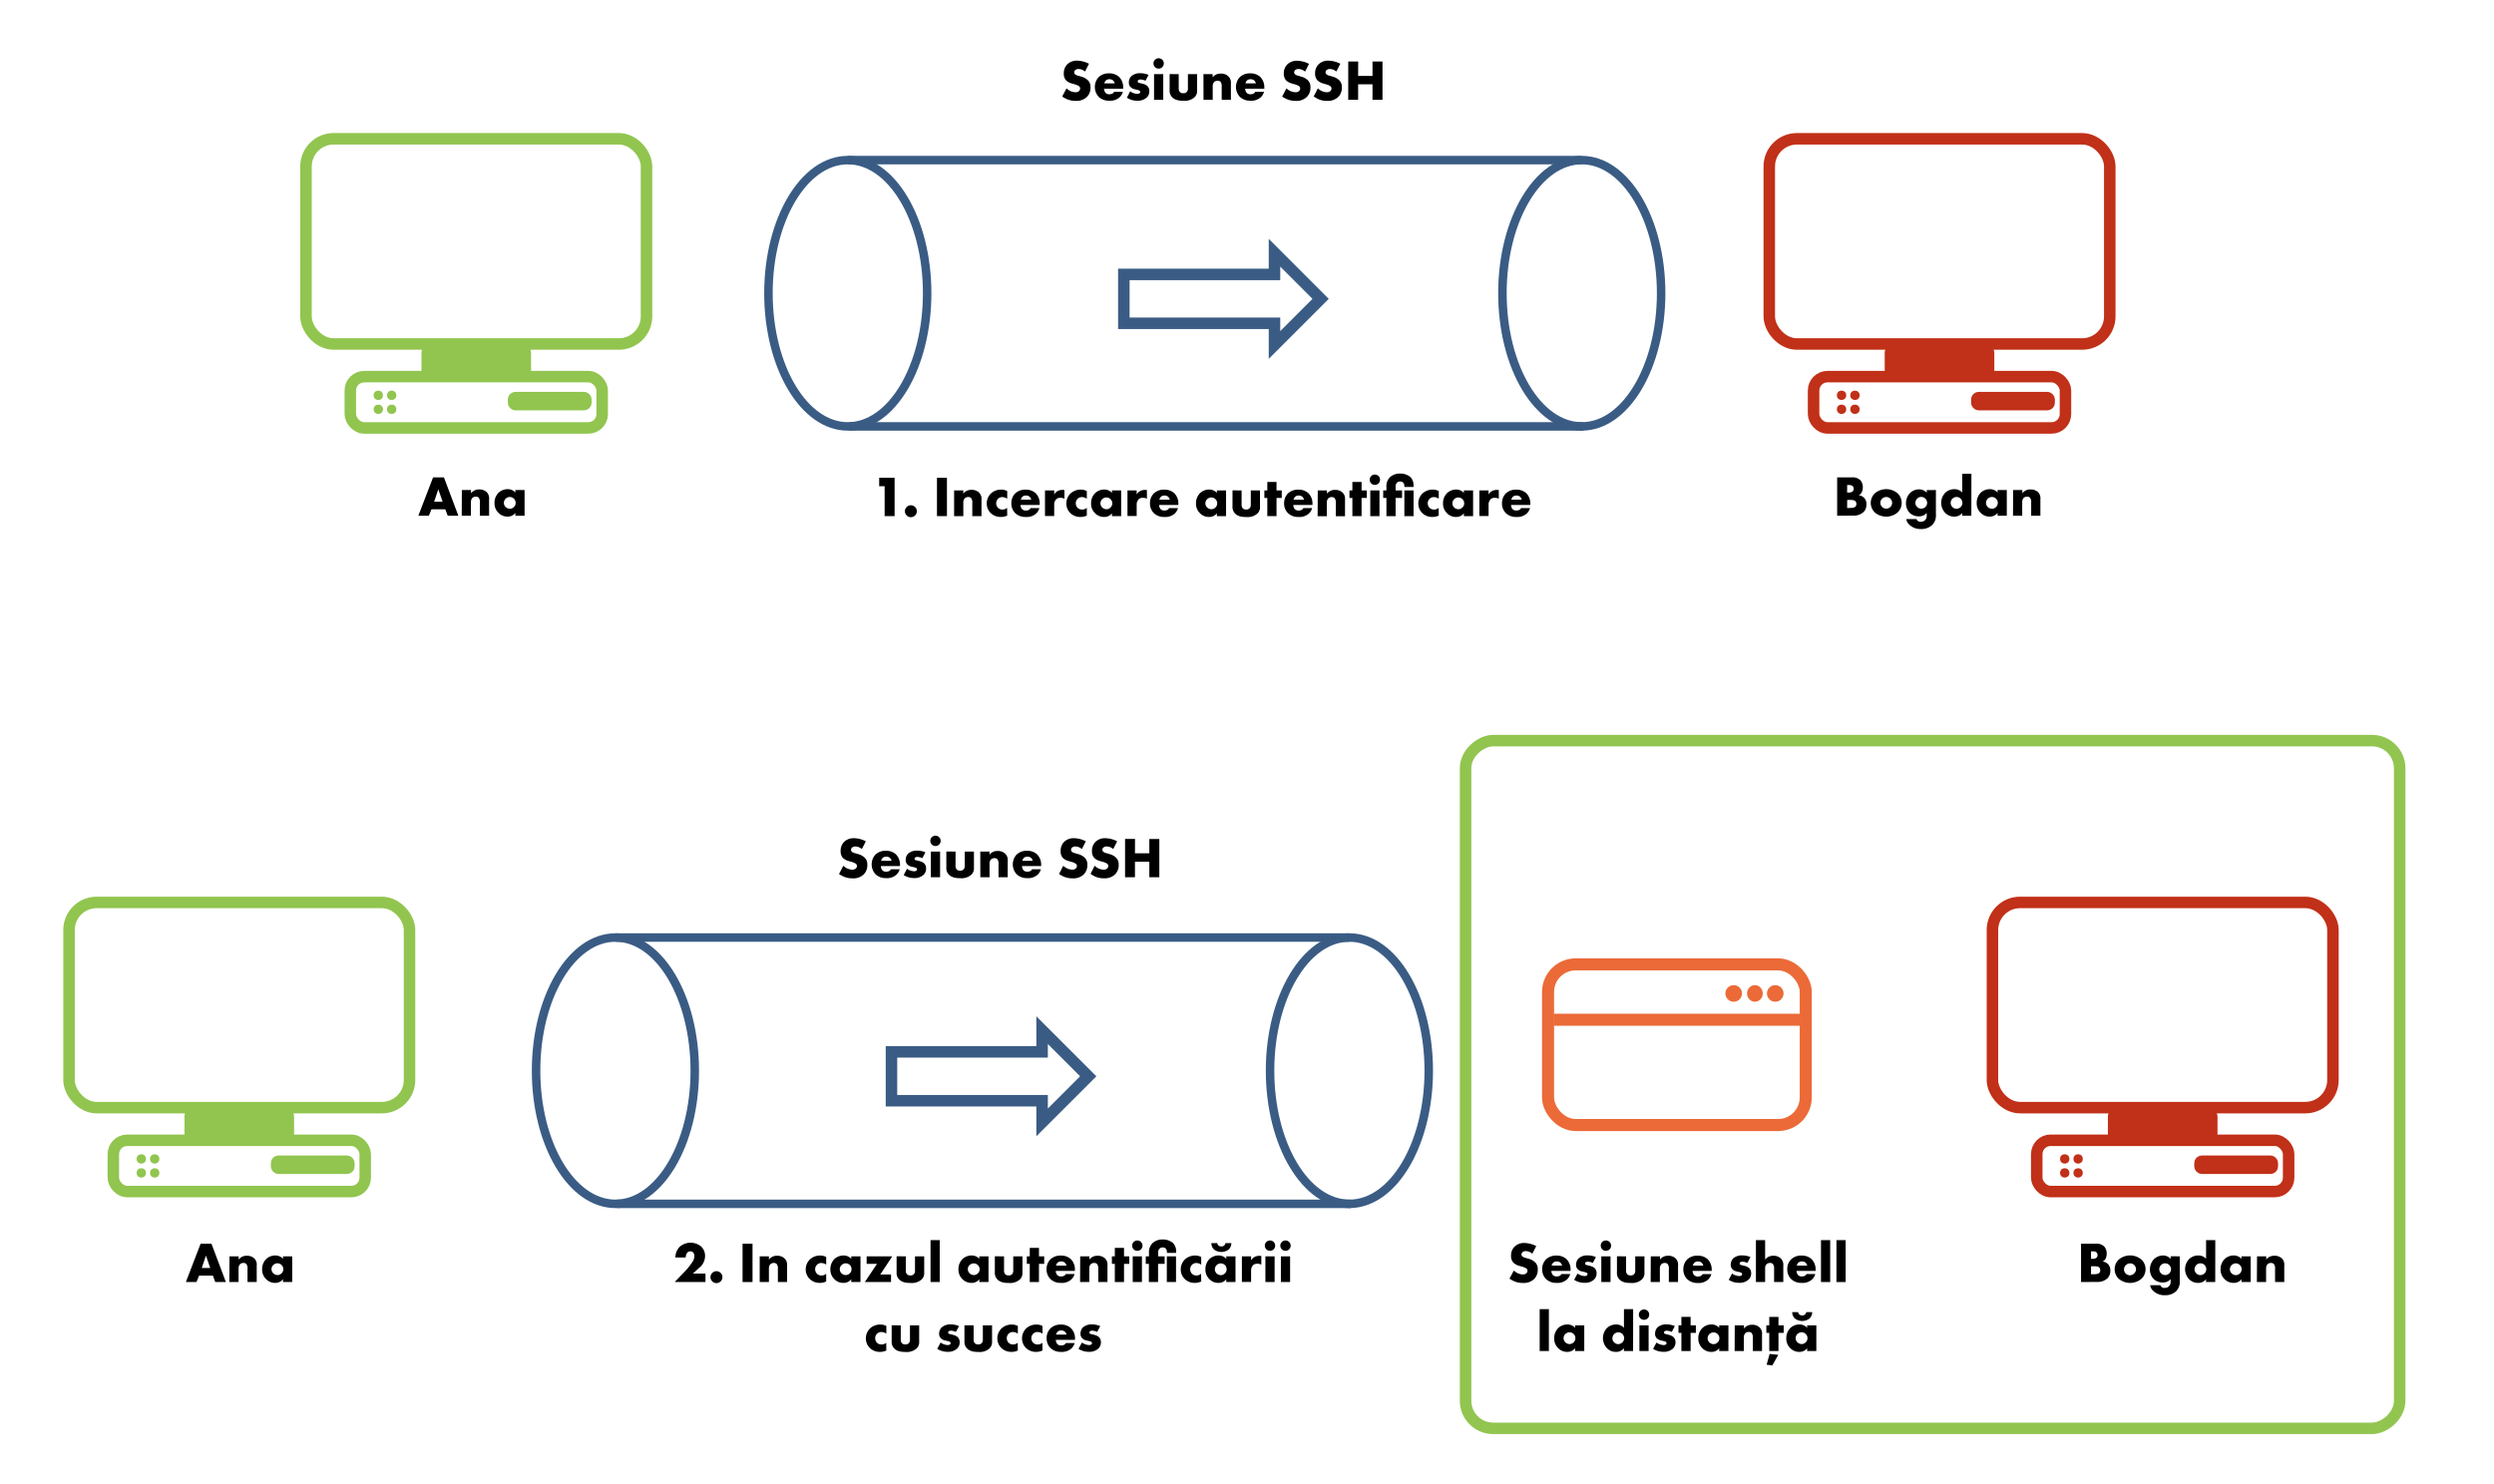 <svg id="Layer_1" data-name="Layer 1" xmlns="http://www.w3.org/2000/svg" viewBox="0 0 1084 645"><title>Capitolul12</title><rect x="133" y="60.35" width="148" height="89.21" rx="12" ry="12" style="fill:none;stroke:#91c54f;stroke-miterlimit:10;stroke-width:5px"/><rect x="183.18" y="149.05" width="47.64" height="16.22" rx="4.38" ry="4.38" style="fill:#91c54f"/><rect x="152.26" y="163.75" width="109.48" height="22.3" rx="6.03" ry="6.03" style="fill:none;stroke:#91c54f;stroke-miterlimit:10;stroke-width:5px"/><circle cx="164.42" cy="171.86" r="2.03" style="fill:#91c54f"/><circle cx="170.24" cy="171.86" r="2.03" style="fill:#91c54f"/><circle cx="164.42" cy="177.94" r="2.03" style="fill:#91c54f"/><circle cx="170.24" cy="177.94" r="2.03" style="fill:#91c54f"/><rect x="223.22" y="172.87" width="31.42" height="3.04" rx="0.82" ry="0.82" style="fill:none;stroke:#91c54f;stroke-miterlimit:10;stroke-width:5px"/><path d="M193.53,221.43h-6l-1.13,2.79h-4.57l6.4-16.67h4.72l6.27,16.67h-4.62Zm-1.15-3.3-1.87-5.4-1.82,5.4Z"/><path d="M200.74,213.05h4v1.4a4.21,4.21,0,0,1,3.55-1.65,4.52,4.52,0,0,1,3.29,1.2,3.86,3.86,0,0,1,1,3.13v7.09h-4v-5.64a3.19,3.19,0,0,0-.5-2.18,1.65,1.65,0,0,0-1.27-.47,2.17,2.17,0,0,0-1.47.52,2.58,2.58,0,0,0-.65,1.78v6h-4Z"/><path d="M224,213.05h4v11.17h-4V223a4.18,4.18,0,0,1-3.47,1.6,5.37,5.37,0,0,1-4-1.77,5.68,5.68,0,0,1-1.6-4.1,6.2,6.2,0,0,1,1.73-4.48,5.74,5.74,0,0,1,4-1.57,4.4,4.4,0,0,1,3.35,1.45Zm-4.2,3.75a2.63,2.63,0,0,0-.8,1.83,2.56,2.56,0,0,0,.78,1.82,2.79,2.79,0,0,0,1.8.75,2.54,2.54,0,0,0,1.79-.77,2.39,2.39,0,0,0,.75-1.8,2.49,2.49,0,0,0-.77-1.83,2.55,2.55,0,0,0-3.55,0Z"/><rect x="769" y="60.35" width="148" height="89.21" rx="12" ry="12" style="fill:none;stroke:#c13018;stroke-miterlimit:10;stroke-width:5px"/><rect x="819.18" y="149.05" width="47.64" height="16.22" rx="4.38" ry="4.38" style="fill:#c13018"/><rect x="788.26" y="163.75" width="109.48" height="22.3" rx="6.03" ry="6.03" style="fill:none;stroke:#c13018;stroke-miterlimit:10;stroke-width:5px"/><circle cx="800.42" cy="171.86" r="2.03" style="fill:#c13018"/><circle cx="806.24" cy="171.86" r="2.03" style="fill:#c13018"/><circle cx="800.42" cy="177.94" r="2.03" style="fill:#c13018"/><circle cx="806.24" cy="177.94" r="2.03" style="fill:#c13018"/><rect x="859.22" y="172.87" width="31.42" height="3.04" rx="0.82" ry="0.82" style="fill:none;stroke:#c13018;stroke-miterlimit:10;stroke-width:5px"/><path d="M798.51,224.22V207.55H805a4.7,4.7,0,0,1,3.65,1.3,4.55,4.55,0,0,1,1,3.13,4.33,4.33,0,0,1-.47,2.05,2.66,2.66,0,0,1-1.35,1.3,3.68,3.68,0,0,1,3.4,4,4.49,4.49,0,0,1-1.23,3.27,6.23,6.23,0,0,1-4.52,1.57Zm4.33-10.09h.8a2.27,2.27,0,0,0,1.65-.53,1.62,1.62,0,0,0,.4-1.1,1.7,1.7,0,0,0-.4-1.12,2.28,2.28,0,0,0-1.65-.5h-.8Zm0,6.72h1c1.2,0,2.2-.12,2.68-.67a1.64,1.64,0,0,0,.34-1.08,1.7,1.7,0,0,0-.42-1.2c-.52-.52-1.6-.55-2.67-.55h-.9Z"/><path d="M824.83,222.75a7.64,7.64,0,0,1-10,0,5.77,5.77,0,0,1,0-8.22,7.64,7.64,0,0,1,10,0,5.75,5.75,0,0,1,0,8.22Zm-6.77-5.95a2.49,2.49,0,0,0,0,3.6,2.51,2.51,0,0,0,3.58,0,2.44,2.44,0,0,0,.77-1.77,2.72,2.72,0,0,0-.77-1.83,2.59,2.59,0,0,0-3.58,0Z"/><path d="M841.43,213.05v10.47a6,6,0,0,1-1.52,4.63A6.67,6.67,0,0,1,835,230a6.87,6.87,0,0,1-5.23-2,4,4,0,0,1-1.22-2.32H833a1.71,1.71,0,0,0,1.87,1.15,2.41,2.41,0,0,0,1.77-.63,2.65,2.65,0,0,0,.8-2.07V223a4.21,4.21,0,0,1-3.34,1.48,5.6,5.6,0,0,1-4.13-1.57,5.91,5.91,0,0,1-1.55-4.08,6.44,6.44,0,0,1,1.65-4.37,5.61,5.61,0,0,1,4.05-1.7,4.36,4.36,0,0,1,3.32,1.47v-1.15Zm-8.14,3.75a2.5,2.5,0,0,0,0,3.63,2.54,2.54,0,0,0,1.8.72,2.6,2.6,0,0,0,1.79-.75,2.66,2.66,0,0,0,.75-1.8,2.83,2.83,0,0,0-.8-1.82,2.52,2.52,0,0,0-1.77-.73A2.39,2.39,0,0,0,833.29,216.8Z"/><path d="M856.83,224.22h-4V223a4.08,4.08,0,0,1-3.37,1.6,5.36,5.36,0,0,1-3.92-1.55,6.34,6.34,0,0,1,0-8.87,5.72,5.72,0,0,1,4-1.5,4.38,4.38,0,0,1,3.32,1.45V206h4Zm-4.72-3.69a2.72,2.72,0,0,0,.85-1.9,2.9,2.9,0,0,0-.75-1.8,2.42,2.42,0,0,0-1.82-.75,2.46,2.46,0,0,0-1.78.72,2.74,2.74,0,0,0-.77,1.9,2.52,2.52,0,0,0,.77,1.75,2.48,2.48,0,0,0,1.78.75A2.73,2.73,0,0,0,852.11,220.53Z"/><path d="M868.24,213.05h4v11.17h-4V223a4.2,4.2,0,0,1-3.48,1.6,5.35,5.35,0,0,1-4-1.77,5.64,5.64,0,0,1-1.6-4.1,6.19,6.19,0,0,1,1.72-4.48,5.76,5.76,0,0,1,4-1.57,4.41,4.41,0,0,1,3.35,1.45ZM864,216.8a2.63,2.63,0,0,0-.8,1.83,2.55,2.55,0,0,0,.77,1.82,2.83,2.83,0,0,0,1.8.75,2.56,2.56,0,0,0,1.8-.77,2.43,2.43,0,0,0,.75-1.8,2.49,2.49,0,0,0-.77-1.83,2.57,2.57,0,0,0-1.8-.72A2.54,2.54,0,0,0,864,216.8Z"/><path d="M875,213.05h4v1.4a4.21,4.21,0,0,1,3.55-1.65,4.51,4.51,0,0,1,3.29,1.2,3.82,3.82,0,0,1,1,3.13v7.09h-4v-5.64a3.25,3.25,0,0,0-.5-2.18,1.69,1.69,0,0,0-1.28-.47,2.17,2.17,0,0,0-1.47.52,2.58,2.58,0,0,0-.65,1.78v6h-4Z"/><rect x="866" y="392.35" width="148" height="89.21" rx="12" ry="12" style="fill:none;stroke:#c13018;stroke-miterlimit:10;stroke-width:5px"/><rect x="916.18" y="481.05" width="47.64" height="16.22" rx="4.38" ry="4.38" style="fill:#c13018"/><rect x="885.26" y="495.75" width="109.48" height="22.3" rx="6.03" ry="6.03" style="fill:none;stroke:#c13018;stroke-miterlimit:10;stroke-width:5px"/><circle cx="897.42" cy="503.86" r="2.03" style="fill:#c13018"/><circle cx="903.24" cy="503.86" r="2.03" style="fill:#c13018"/><circle cx="897.42" cy="509.94" r="2.03" style="fill:#c13018"/><circle cx="903.24" cy="509.94" r="2.03" style="fill:#c13018"/><rect x="956.22" y="504.87" width="31.42" height="3.04" rx="0.82" ry="0.82" style="fill:none;stroke:#c13018;stroke-miterlimit:10;stroke-width:5px"/><path d="M904.51,557.39V540.72H911a4.66,4.66,0,0,1,3.65,1.3,4.52,4.52,0,0,1,1,3.12,4.3,4.3,0,0,1-.47,2.05,2.62,2.62,0,0,1-1.35,1.3,3.68,3.68,0,0,1,3.4,4,4.49,4.49,0,0,1-1.23,3.27,6.23,6.23,0,0,1-4.52,1.58Zm4.33-10.1h.8a2.3,2.3,0,0,0,1.65-.52,1.66,1.66,0,0,0,.4-1.1,1.73,1.73,0,0,0-.4-1.13,2.33,2.33,0,0,0-1.65-.5h-.8Zm0,6.72h1c1.2,0,2.2-.12,2.68-.67a1.64,1.64,0,0,0,.34-1.08,1.68,1.68,0,0,0-.42-1.19c-.52-.53-1.6-.55-2.67-.55h-.9Z"/><path d="M930.83,555.91a7.64,7.64,0,0,1-10,0,5.77,5.77,0,0,1,0-8.22,7.64,7.64,0,0,1,10,0,5.75,5.75,0,0,1,0,8.22ZM924.06,550a2.54,2.54,0,1,0,3.58,3.59,2.44,2.44,0,0,0,.77-1.77,2.7,2.7,0,0,0-.77-1.82,2.56,2.56,0,0,0-3.58,0Z"/><path d="M947.43,546.22v10.47a6,6,0,0,1-1.52,4.62,6.67,6.67,0,0,1-4.92,1.8,6.86,6.86,0,0,1-5.23-2,4.07,4.07,0,0,1-1.22-2.33H939a1.71,1.71,0,0,0,1.87,1.15,2.4,2.4,0,0,0,1.77-.62,2.69,2.69,0,0,0,.8-2.08v-1.12a4.23,4.23,0,0,1-3.34,1.47A5.6,5.6,0,0,1,936,556a5.91,5.91,0,0,1-1.55-4.08,6.48,6.48,0,0,1,1.65-4.37,5.65,5.65,0,0,1,4.05-1.7,4.34,4.34,0,0,1,3.32,1.48v-1.15ZM939.29,550a2.49,2.49,0,0,0,0,3.62,2.54,2.54,0,0,0,1.8.72,2.6,2.6,0,0,0,1.79-.75,2.66,2.66,0,0,0,.75-1.8,2.85,2.85,0,0,0-.8-1.82,2.51,2.51,0,0,0-1.77-.72A2.35,2.35,0,0,0,939.29,550Z"/><path d="M962.83,557.39h-4v-1.23a4.08,4.08,0,0,1-3.37,1.6,5.32,5.32,0,0,1-3.92-1.55,6.34,6.34,0,0,1,0-8.87,5.72,5.72,0,0,1,4-1.5,4.41,4.41,0,0,1,3.32,1.45v-8.12h4Zm-4.72-3.7a2.72,2.72,0,0,0,.85-1.9,3,3,0,0,0-.75-1.8,2.56,2.56,0,0,0-3.6,0,2.74,2.74,0,0,0-.77,1.9,2.52,2.52,0,0,0,.77,1.74,2.48,2.48,0,0,0,1.78.75A2.73,2.73,0,0,0,958.11,553.69Z"/><path d="M974.24,546.22h4v11.17h-4v-1.23a4.17,4.17,0,0,1-3.48,1.6,5.35,5.35,0,0,1-4-1.77,5.63,5.63,0,0,1-1.6-4.1,6.17,6.17,0,0,1,1.72-4.47,5.77,5.77,0,0,1,4-1.58,4.45,4.45,0,0,1,3.35,1.45ZM970,550a2.59,2.59,0,0,0-.8,1.82,2.55,2.55,0,0,0,.77,1.82,2.83,2.83,0,0,0,1.8.75,2.56,2.56,0,0,0,1.8-.77,2.43,2.43,0,0,0,.75-1.8,2.48,2.48,0,0,0-.77-1.82,2.52,2.52,0,0,0-3.55,0Z"/><path d="M981,546.22h4v1.4a4.21,4.21,0,0,1,3.55-1.65,4.47,4.47,0,0,1,3.29,1.2,3.81,3.81,0,0,1,1,3.12v7.1h-4v-5.65a3.22,3.22,0,0,0-.5-2.17,1.7,1.7,0,0,0-1.28-.48,2.18,2.18,0,0,0-1.47.53,2.54,2.54,0,0,0-.65,1.77v6h-4Z"/><polygon points="488.47 140.55 553.95 140.55 553.95 149.99 574 129.94 553.95 109.88 553.95 119.32 488.47 119.32 488.47 140.55" style="fill:none;stroke:#3a5c84;stroke-miterlimit:10;stroke-width:5px"/><ellipse cx="368.49" cy="127.5" rx="34.49" ry="57.89" style="fill:none;stroke:#3a5c84;stroke-miterlimit:10;stroke-width:3.695px"/><ellipse cx="687.51" cy="127.5" rx="34.49" ry="57.89" style="fill:none;stroke:#3a5c84;stroke-miterlimit:10;stroke-width:3.695px"/><line x1="368.49" y1="69.61" x2="687.51" y2="69.61" style="fill:none;stroke:#3a5c84;stroke-miterlimit:10;stroke-width:3.695px"/><line x1="369.1" y1="185.39" x2="688.13" y2="185.39" style="fill:none;stroke:#3a5c84;stroke-miterlimit:10;stroke-width:3.695px"/><path d="M463.55,38.4a5.79,5.79,0,0,0,3.82,1.7,2.21,2.21,0,0,0,1.68-.57,1.5,1.5,0,0,0,.42-1.05,1.29,1.29,0,0,0-.47-1,6.08,6.08,0,0,0-2.15-.88l-1.13-.35a5.42,5.42,0,0,1-2.4-1.35,4.18,4.18,0,0,1-.94-2.95,5.41,5.41,0,0,1,1.52-4,5.88,5.88,0,0,1,4.27-1.58,11.76,11.76,0,0,1,5.15,1.35l-1.72,3.38A4.39,4.39,0,0,0,468.75,30a2.09,2.09,0,0,0-1.43.5,1.24,1.24,0,0,0-.42.9,1.13,1.13,0,0,0,.22.75,2.79,2.79,0,0,0,1.45.75l1.33.4a6.37,6.37,0,0,1,3,1.65,4,4,0,0,1,1.08,3,5.66,5.66,0,0,1-1.58,4.2,6.47,6.47,0,0,1-4.92,1.7,9,9,0,0,1-3.28-.56,11.41,11.41,0,0,1-2.52-1.32Z"/><path d="M488.2,38.55h-8.33a2.87,2.87,0,0,0,.7,1.88,2.25,2.25,0,0,0,1.65.55,3.24,3.24,0,0,0,1.3-.3,1.83,1.83,0,0,0,.7-.75h3.83a5.07,5.07,0,0,1-1.35,2.29,6,6,0,0,1-4.55,1.56,6.37,6.37,0,0,1-4.63-1.7,6.35,6.35,0,0,1,0-8.55,6.27,6.27,0,0,1,4.57-1.63,6.12,6.12,0,0,1,4.3,1.53,6.24,6.24,0,0,1,1.78,4.7Zm-3.68-2.3a2.71,2.71,0,0,0-.65-1.2,2.35,2.35,0,0,0-1.65-.6,2.16,2.16,0,0,0-1.62.6,2.21,2.21,0,0,0-.6,1.2Z"/><path d="M491.22,39.7a6,6,0,0,0,1.6.83,5.38,5.38,0,0,0,1.55.27,1.68,1.68,0,0,0,1-.3.64.64,0,0,0,.2-.52.6.6,0,0,0-.2-.5,2.43,2.43,0,0,0-1-.4l-1.05-.25a3.64,3.64,0,0,1-1.95-1,2.67,2.67,0,0,1-.72-1.92,4,4,0,0,1,1-2.73,5.67,5.67,0,0,1,4-1.35,9.14,9.14,0,0,1,3.58.73l-1.35,2.55a5.56,5.56,0,0,0-2.1-.55,1.71,1.71,0,0,0-.93.22.61.61,0,0,0-.35.55A.66.66,0,0,0,495,36c.37.15.7.15,1.32.32l.73.2a4.74,4.74,0,0,1,1.65.88,3.15,3.15,0,0,1,.85,2.22,3.76,3.76,0,0,1-1.13,2.78,5.85,5.85,0,0,1-4.12,1.4,8.22,8.22,0,0,1-4.5-1.31Z"/><path d="M503.6,25.33a2.25,2.25,0,1,1-2.25,2.25A2.24,2.24,0,0,1,503.6,25.33Zm2,6.9V43.4h-4V32.23Z"/><path d="M512.32,32.23v6.25a2.15,2.15,0,0,0,.6,1.62,2.08,2.08,0,0,0,1.4.43,1.87,1.87,0,0,0,1.43-.48,2.06,2.06,0,0,0,.57-1.57V32.23h4v7a3.82,3.82,0,0,1-1.07,3,6.38,6.38,0,0,1-4.83,1.58c-1.67,0-3.72-.18-5-1.6a4,4,0,0,1-1.05-3v-7Z"/><path d="M523.07,32.23h4v1.4A4.22,4.22,0,0,1,530.62,32a4.49,4.49,0,0,1,3.3,1.2A3.85,3.85,0,0,1,535,36.3v7.1h-4V37.75a3.17,3.17,0,0,0-.5-2.17,1.66,1.66,0,0,0-1.27-.48,2.2,2.2,0,0,0-1.48.53,2.56,2.56,0,0,0-.65,1.77v6h-4Z"/><path d="M549.55,38.55h-8.33a2.87,2.87,0,0,0,.7,1.88,2.25,2.25,0,0,0,1.65.55,3.24,3.24,0,0,0,1.3-.3,1.83,1.83,0,0,0,.7-.75h3.83a5.07,5.07,0,0,1-1.35,2.29,6,6,0,0,1-4.55,1.56,6.37,6.37,0,0,1-4.63-1.7,6.32,6.32,0,0,1,0-8.55,6.27,6.27,0,0,1,4.57-1.63,6.12,6.12,0,0,1,4.3,1.53,6.24,6.24,0,0,1,1.78,4.7Zm-3.68-2.3a2.71,2.71,0,0,0-.65-1.2,2.35,2.35,0,0,0-1.65-.6,2.16,2.16,0,0,0-1.62.6,2.21,2.21,0,0,0-.6,1.2Z"/><path d="M559.15,38.4A5.79,5.79,0,0,0,563,40.1a2.21,2.21,0,0,0,1.68-.57,1.5,1.5,0,0,0,.42-1.05,1.29,1.29,0,0,0-.47-1,6.08,6.08,0,0,0-2.15-.88l-1.13-.35a5.42,5.42,0,0,1-2.4-1.35A4.19,4.19,0,0,1,558,32a5.41,5.41,0,0,1,1.53-4,5.88,5.88,0,0,1,4.27-1.58,11.76,11.76,0,0,1,5.15,1.35l-1.72,3.38A4.39,4.39,0,0,0,564.35,30a2.09,2.09,0,0,0-1.43.5,1.24,1.24,0,0,0-.42.9,1.13,1.13,0,0,0,.22.75,2.79,2.79,0,0,0,1.45.75l1.33.4a6.37,6.37,0,0,1,3,1.65,4,4,0,0,1,1.08,3,5.66,5.66,0,0,1-1.58,4.2,6.47,6.47,0,0,1-4.92,1.7,9,9,0,0,1-3.28-.56,11.41,11.41,0,0,1-2.52-1.32Z"/><path d="M572.8,38.4a5.79,5.79,0,0,0,3.82,1.7,2.21,2.21,0,0,0,1.68-.57,1.5,1.5,0,0,0,.42-1.05,1.29,1.29,0,0,0-.47-1,6.08,6.08,0,0,0-2.15-.88L575,36.25a5.42,5.42,0,0,1-2.4-1.35,4.19,4.19,0,0,1-1-2.95,5.41,5.41,0,0,1,1.53-4,5.88,5.88,0,0,1,4.27-1.58,11.76,11.76,0,0,1,5.15,1.35l-1.72,3.38A4.39,4.39,0,0,0,578,30a2.09,2.09,0,0,0-1.43.5,1.24,1.24,0,0,0-.42.9,1.13,1.13,0,0,0,.22.75,2.79,2.79,0,0,0,1.45.75l1.33.4a6.37,6.37,0,0,1,3,1.65,4,4,0,0,1,1.08,3,5.66,5.66,0,0,1-1.58,4.2,6.47,6.47,0,0,1-4.92,1.7,9,9,0,0,1-3.28-.56A11.41,11.41,0,0,1,571,41.9Z"/><path d="M590.3,33h6.25V26.73h4.34V43.4h-4.34V36.65H590.3V43.4H586V26.73h4.33Z"/><path d="M384.5,211.39h-2.37v-3.67h6.7v16.67H384.5Z"/><path d="M394.08,224.09a2.55,2.55,0,0,1-.78-1.83,2.65,2.65,0,0,1,2.6-2.59,2.6,2.6,0,0,1,1.85.79,2.4,2.4,0,0,1,.73,1.8,2.42,2.42,0,0,1-.75,1.83,2.59,2.59,0,0,1-1.83.77A2.52,2.52,0,0,1,394.08,224.09Z"/><path d="M411.58,207.72v16.67h-4.33V207.72Z"/><path d="M414.7,213.22h4v1.4a4.22,4.22,0,0,1,3.55-1.65,4.49,4.49,0,0,1,3.3,1.2,3.85,3.85,0,0,1,1.05,3.12v7.1h-4v-5.65a3.17,3.17,0,0,0-.5-2.17,1.66,1.66,0,0,0-1.27-.48,2.2,2.2,0,0,0-1.48.53,2.54,2.54,0,0,0-.65,1.77v6h-4Z"/><path d="M437.78,224.14a6,6,0,0,1-2.78.62,6.16,6.16,0,0,1-4.4-1.7,5.82,5.82,0,0,1-1.72-4.17,6.05,6.05,0,0,1,1.8-4.32,6.45,6.45,0,0,1,4.5-1.7,5.72,5.72,0,0,1,2.6.62v3.35a3.63,3.63,0,0,0-2.08-.72,2.62,2.62,0,0,0-1.95.77,2.72,2.72,0,0,0-.77,1.92,2.86,2.86,0,0,0,.7,1.88,2.7,2.7,0,0,0,2.05.85,3.07,3.07,0,0,0,2-.75Z"/><path d="M451.9,219.54h-8.32a2.78,2.78,0,0,0,.7,1.87,2.25,2.25,0,0,0,1.65.55,3.07,3.07,0,0,0,1.3-.3,1.9,1.9,0,0,0,.7-.75h3.82a4.91,4.91,0,0,1-1.35,2.3,6.06,6.06,0,0,1-4.55,1.55,6.31,6.31,0,0,1-4.62-1.7,5.82,5.82,0,0,1-1.65-4.22,6,6,0,0,1,1.67-4.32,6.31,6.31,0,0,1,4.58-1.63,6.14,6.14,0,0,1,4.3,1.53,6.27,6.27,0,0,1,1.77,4.7Zm-3.67-2.3a2.71,2.71,0,0,0-.65-1.2,2.36,2.36,0,0,0-1.65-.6,2.18,2.18,0,0,0-1.63.6,2.36,2.36,0,0,0-.6,1.2Z"/><path d="M454.2,213.22h4V215a3.61,3.61,0,0,1,1.58-1.55,4.4,4.4,0,0,1,2.07-.45c.1,0,.28,0,.8.05v3.78a3.52,3.52,0,0,0-1.72-.4,2.61,2.61,0,0,0-1.83.6,3.37,3.37,0,0,0-.9,2.55v4.77h-4Z"/><path d="M472.38,224.14a6,6,0,0,1-2.78.62,6.16,6.16,0,0,1-4.4-1.7,5.82,5.82,0,0,1-1.72-4.17,6.05,6.05,0,0,1,1.8-4.32,6.45,6.45,0,0,1,4.5-1.7,5.72,5.72,0,0,1,2.6.62v3.35a3.63,3.63,0,0,0-2.08-.72,2.62,2.62,0,0,0-1.95.77,2.72,2.72,0,0,0-.77,1.92,2.86,2.86,0,0,0,.7,1.88,2.7,2.7,0,0,0,2.05.85,3.07,3.07,0,0,0,2.05-.75Z"/><path d="M483.3,213.22h4v11.17h-4v-1.23a4.15,4.15,0,0,1-3.47,1.6,5.37,5.37,0,0,1-4-1.77,5.67,5.67,0,0,1-1.6-4.1,6.17,6.17,0,0,1,1.73-4.47,5.74,5.74,0,0,1,4-1.58,4.43,4.43,0,0,1,3.35,1.45ZM479.1,217a2.51,2.51,0,0,0,0,3.66,2.83,2.83,0,0,0,1.8.74,2.56,2.56,0,0,0,1.8-.77,2.43,2.43,0,0,0,.75-1.8,2.49,2.49,0,0,0-.78-1.83,2.55,2.55,0,0,0-3.55,0Z"/><path d="M490.05,213.22h4V215a3.61,3.61,0,0,1,1.58-1.55,4.4,4.4,0,0,1,2.07-.45c.1,0,.28,0,.8.05v3.78a3.52,3.52,0,0,0-1.72-.4,2.61,2.61,0,0,0-1.83.6,3.37,3.37,0,0,0-.9,2.55v4.77h-4Z"/><path d="M512.13,219.54H503.8a2.83,2.83,0,0,0,.7,1.87,2.25,2.25,0,0,0,1.65.55,3.07,3.07,0,0,0,1.3-.3,1.83,1.83,0,0,0,.7-.75H512a5,5,0,0,1-1.34,2.3,6.09,6.09,0,0,1-4.55,1.55,6.33,6.33,0,0,1-4.63-1.7,5.86,5.86,0,0,1-1.65-4.22,5.93,5.93,0,0,1,1.68-4.32,6.27,6.27,0,0,1,4.57-1.63,6.12,6.12,0,0,1,4.3,1.53,6.24,6.24,0,0,1,1.78,4.7Zm-3.68-2.3a2.71,2.71,0,0,0-.65-1.2,2.35,2.35,0,0,0-1.65-.6,2.16,2.16,0,0,0-1.62.6,2.21,2.21,0,0,0-.6,1.2Z"/><path d="M528.9,213.22h4v11.17h-4v-1.23a4.15,4.15,0,0,1-3.47,1.6,5.37,5.37,0,0,1-4-1.77,5.67,5.67,0,0,1-1.6-4.1,6.17,6.17,0,0,1,1.73-4.47,5.74,5.74,0,0,1,4-1.58,4.43,4.43,0,0,1,3.35,1.45ZM524.7,217a2.51,2.51,0,0,0,0,3.66,2.83,2.83,0,0,0,1.8.74,2.56,2.56,0,0,0,1.8-.77,2.43,2.43,0,0,0,.75-1.8,2.49,2.49,0,0,0-.78-1.83,2.55,2.55,0,0,0-3.55,0Z"/><path d="M539.65,213.22v6.24a2.17,2.17,0,0,0,.6,1.63,2.07,2.07,0,0,0,1.4.42,1.9,1.9,0,0,0,1.43-.47,2.08,2.08,0,0,0,.57-1.58v-6.24h4v7a3.85,3.85,0,0,1-1.08,3,6.37,6.37,0,0,1-4.82,1.57c-1.67,0-3.72-.17-5-1.6a4,4,0,0,1-1.05-3v-7Z"/><path d="M554.83,216.49v7.9h-4v-7.9h-1.28v-3.27h1.28v-3.68h4v3.68h2.27v3.27Z"/><path d="M570.45,219.54h-8.32a2.78,2.78,0,0,0,.7,1.87,2.25,2.25,0,0,0,1.65.55,3.07,3.07,0,0,0,1.3-.3,1.81,1.81,0,0,0,.69-.75h3.83a5,5,0,0,1-1.35,2.3,6.06,6.06,0,0,1-4.55,1.55,6.31,6.31,0,0,1-4.62-1.7,5.82,5.82,0,0,1-1.65-4.22,6,6,0,0,1,1.67-4.32,6.31,6.31,0,0,1,4.58-1.63,6.1,6.1,0,0,1,4.29,1.53,6.24,6.24,0,0,1,1.78,4.7Zm-3.67-2.3a2.71,2.71,0,0,0-.65-1.2,2.36,2.36,0,0,0-1.65-.6,2.18,2.18,0,0,0-1.63.6,2.36,2.36,0,0,0-.6,1.2Z"/><path d="M572.75,213.22h4v1.4A4.22,4.22,0,0,1,580.3,213a4.51,4.51,0,0,1,3.3,1.2,3.85,3.85,0,0,1,1,3.12v7.1h-4v-5.65a3.17,3.17,0,0,0-.5-2.17,1.66,1.66,0,0,0-1.27-.48,2.2,2.2,0,0,0-1.48.53,2.54,2.54,0,0,0-.65,1.77v6h-4Z"/><path d="M591.8,216.49v7.9h-4v-7.9h-1.27v-3.27h1.27v-3.68h4v3.68h2.28v3.27Z"/><path d="M597.58,206.32a2.25,2.25,0,1,1-2.25,2.25A2.24,2.24,0,0,1,597.58,206.32Zm2,6.9v11.17h-4V213.22Z"/><path d="M606.6,216.49v7.9h-4v-7.9h-1.4v-3.27h1.4v-1.38a5.61,5.61,0,0,1,1.53-4.37,6.32,6.32,0,0,1,4.4-1.58,6.75,6.75,0,0,1,4.47,1.5,5.1,5.1,0,0,1,1.4,3.75v.58h-4v-.38a2.31,2.31,0,0,0-.5-1.5,2,2,0,0,0-1.4-.5,1.88,1.88,0,0,0-1.37.58,2.28,2.28,0,0,0-.53,1.72v1.58h2.8v3.27Zm7.8-3.27v11.17h-4V213.22Z"/><path d="M625.35,224.14a6,6,0,0,1-2.77.62,6.14,6.14,0,0,1-4.4-1.7,5.83,5.83,0,0,1-1.73-4.17,6.09,6.09,0,0,1,1.8-4.32,6.45,6.45,0,0,1,4.5-1.7,5.72,5.72,0,0,1,2.6.62v3.35a3.57,3.57,0,0,0-2.07-.72,2.62,2.62,0,0,0-1.95.77,2.73,2.73,0,0,0-.78,1.92,2.91,2.91,0,0,0,.7,1.88,2.73,2.73,0,0,0,2,.85,3,3,0,0,0,2.05-.75Z"/><path d="M636.27,213.22h4v11.17h-4v-1.23a4.15,4.15,0,0,1-3.47,1.6,5.35,5.35,0,0,1-4-1.77,5.63,5.63,0,0,1-1.6-4.1,6.17,6.17,0,0,1,1.72-4.47,5.77,5.77,0,0,1,4-1.58,4.42,4.42,0,0,1,3.34,1.45ZM632.08,217a2.63,2.63,0,0,0-.8,1.83,2.59,2.59,0,0,0,.77,1.83,2.88,2.88,0,0,0,1.8.74,2.56,2.56,0,0,0,1.8-.77,2.43,2.43,0,0,0,.75-1.8,2.52,2.52,0,0,0-.77-1.83,2.63,2.63,0,0,0-1.8-.72A2.59,2.59,0,0,0,632.08,217Z"/><path d="M643,213.22h4V215a3.6,3.6,0,0,1,1.57-1.55,4.4,4.4,0,0,1,2.07-.45c.1,0,.28,0,.8.05v3.78a3.52,3.52,0,0,0-1.72-.4,2.57,2.57,0,0,0-1.82.6,3.37,3.37,0,0,0-.9,2.55v4.77h-4Z"/><path d="M665.1,219.54h-8.32a2.78,2.78,0,0,0,.7,1.87,2.25,2.25,0,0,0,1.65.55,3.07,3.07,0,0,0,1.29-.3,1.91,1.91,0,0,0,.71-.75H665a5.09,5.09,0,0,1-1.35,2.3,6.09,6.09,0,0,1-4.55,1.55,6.31,6.31,0,0,1-4.62-1.7,5.82,5.82,0,0,1-1.65-4.22,6,6,0,0,1,1.67-4.32,6.31,6.31,0,0,1,4.58-1.63,6.11,6.11,0,0,1,4.29,1.53,6.24,6.24,0,0,1,1.78,4.7Zm-3.68-2.3a2.79,2.79,0,0,0-.64-1.2,2.36,2.36,0,0,0-1.65-.6,2.18,2.18,0,0,0-1.63.6,2.36,2.36,0,0,0-.6,1.2Z"/><path d="M658,552.39a5.84,5.84,0,0,0,3.82,1.7,2.21,2.21,0,0,0,1.68-.58,1.48,1.48,0,0,0,.42-1,1.32,1.32,0,0,0-.47-1,6.3,6.3,0,0,0-2.15-.87l-1.13-.35a5.42,5.42,0,0,1-2.4-1.35,4.19,4.19,0,0,1-1-2.95,5.41,5.41,0,0,1,1.53-4,5.88,5.88,0,0,1,4.27-1.58,11.76,11.76,0,0,1,5.15,1.35L666,545.07a4.39,4.39,0,0,0-2.85-1.13,2.09,2.09,0,0,0-1.43.5,1.24,1.24,0,0,0-.42.9,1.13,1.13,0,0,0,.22.75,2.79,2.79,0,0,0,1.45.75l1.33.4a6.37,6.37,0,0,1,3,1.65,3.94,3.94,0,0,1,1.08,3,5.64,5.64,0,0,1-1.58,4.19,6.43,6.43,0,0,1-4.92,1.7,9,9,0,0,1-3.28-.55,11.91,11.91,0,0,1-2.52-1.32Z"/><path d="M682.63,552.54H674.3a2.83,2.83,0,0,0,.7,1.87,2.25,2.25,0,0,0,1.65.55,3.07,3.07,0,0,0,1.3-.3,1.83,1.83,0,0,0,.7-.75h3.83a5.09,5.09,0,0,1-1.35,2.3,6.09,6.09,0,0,1-4.55,1.55,6.33,6.33,0,0,1-4.63-1.7,5.86,5.86,0,0,1-1.65-4.22,5.93,5.93,0,0,1,1.68-4.32,6.27,6.27,0,0,1,4.57-1.63,6.12,6.12,0,0,1,4.3,1.53,6.24,6.24,0,0,1,1.78,4.7Zm-3.68-2.3a2.71,2.71,0,0,0-.65-1.2,2.35,2.35,0,0,0-1.65-.6,2.16,2.16,0,0,0-1.62.6,2.21,2.21,0,0,0-.6,1.2Z"/><path d="M685.65,553.69a5.64,5.64,0,0,0,1.6.82,5.09,5.09,0,0,0,1.55.28,1.75,1.75,0,0,0,1-.3.67.67,0,0,0,.2-.53.63.63,0,0,0-.2-.5,2.56,2.56,0,0,0-1.05-.4l-1-.25a3.55,3.55,0,0,1-2-1,2.67,2.67,0,0,1-.73-1.92,4,4,0,0,1,1.05-2.73,5.67,5.67,0,0,1,4-1.35,9.14,9.14,0,0,1,3.58.73l-1.35,2.55a5.56,5.56,0,0,0-2.1-.55,1.71,1.71,0,0,0-.93.22.61.61,0,0,0-.35.55.64.64,0,0,0,.48.62,11.91,11.91,0,0,0,1.32.33l.73.2a4.74,4.74,0,0,1,1.65.88,3.13,3.13,0,0,1,.85,2.22,3.71,3.71,0,0,1-1.13,2.77,5.81,5.81,0,0,1-4.12,1.4,8.19,8.19,0,0,1-4.5-1.3Z"/><path d="M698,539.32a2.25,2.25,0,1,1-2.25,2.25A2.24,2.24,0,0,1,698,539.32Zm2,6.9v11.17h-4V546.22Z"/><path d="M706.75,546.22v6.24a2.17,2.17,0,0,0,.6,1.63,2.07,2.07,0,0,0,1.4.42,1.9,1.9,0,0,0,1.43-.47,2.08,2.08,0,0,0,.57-1.58v-6.24h4v7a3.84,3.84,0,0,1-1.07,3,6.41,6.41,0,0,1-4.83,1.57c-1.67,0-3.72-.17-5.05-1.6a4,4,0,0,1-1-3v-7Z"/><path d="M717.5,546.22h4v1.4a4.22,4.22,0,0,1,3.55-1.65,4.49,4.49,0,0,1,3.3,1.2,3.85,3.85,0,0,1,1,3.12v7.1h-4v-5.65a3.17,3.17,0,0,0-.5-2.17,1.66,1.66,0,0,0-1.27-.48,2.2,2.2,0,0,0-1.48.53,2.54,2.54,0,0,0-.65,1.77v6h-4Z"/><path d="M744,552.54h-8.32a2.83,2.83,0,0,0,.7,1.87A2.25,2.25,0,0,0,738,555a3.07,3.07,0,0,0,1.3-.3,1.83,1.83,0,0,0,.7-.75h3.83a5.09,5.09,0,0,1-1.35,2.3,6.09,6.09,0,0,1-4.55,1.55,6.33,6.33,0,0,1-4.63-1.7,5.86,5.86,0,0,1-1.65-4.22,5.93,5.93,0,0,1,1.68-4.32,6.27,6.27,0,0,1,4.57-1.63,6.12,6.12,0,0,1,4.3,1.53,6.23,6.23,0,0,1,1.77,4.7Zm-3.67-2.3a2.71,2.71,0,0,0-.65-1.2,2.35,2.35,0,0,0-1.65-.6,2.16,2.16,0,0,0-1.62.6,2.21,2.21,0,0,0-.6,1.2Z"/><path d="M752.83,553.69a5.52,5.52,0,0,0,1.6.82,5,5,0,0,0,1.55.28,1.72,1.72,0,0,0,1-.3.64.64,0,0,0,.2-.53.59.59,0,0,0-.2-.5,2.56,2.56,0,0,0-1-.4l-1.05-.25a3.55,3.55,0,0,1-1.95-1,2.71,2.71,0,0,1-.72-1.92,4,4,0,0,1,1-2.73,5.67,5.67,0,0,1,4-1.35,9.08,9.08,0,0,1,3.57.73l-1.35,2.55a5.51,5.51,0,0,0-2.1-.55,1.67,1.67,0,0,0-.92.22.6.6,0,0,0-.35.55.63.63,0,0,0,.47.62,12.18,12.18,0,0,0,1.33.33l.72.2a4.57,4.57,0,0,1,1.65.88,3.13,3.13,0,0,1,.85,2.22,3.71,3.71,0,0,1-1.12,2.77,5.81,5.81,0,0,1-4.13,1.4,8.21,8.21,0,0,1-4.5-1.3Z"/><path d="M763.2,539.17h4v8.45a4.78,4.78,0,0,1,1.25-1.1,4.51,4.51,0,0,1,2.3-.55,4.43,4.43,0,0,1,3.3,1.2,3.89,3.89,0,0,1,1.05,3.12v7.1h-4v-5.65a3.32,3.32,0,0,0-.5-2.17,1.56,1.56,0,0,0-1.27-.48,2.14,2.14,0,0,0-1.45.48,2.41,2.41,0,0,0-.68,1.82v6h-4Z"/><path d="M789.17,552.54h-8.32a2.83,2.83,0,0,0,.7,1.87,2.25,2.25,0,0,0,1.65.55,3.07,3.07,0,0,0,1.3-.3,1.83,1.83,0,0,0,.7-.75H789a5.09,5.09,0,0,1-1.35,2.3,6.09,6.09,0,0,1-4.55,1.55,6.33,6.33,0,0,1-4.63-1.7,5.86,5.86,0,0,1-1.65-4.22,5.93,5.93,0,0,1,1.68-4.32,6.27,6.27,0,0,1,4.57-1.63,6.12,6.12,0,0,1,4.3,1.53,6.27,6.27,0,0,1,1.77,4.7Zm-3.67-2.3a2.71,2.71,0,0,0-.65-1.2,2.35,2.35,0,0,0-1.65-.6,2.16,2.16,0,0,0-1.62.6,2.21,2.21,0,0,0-.6,1.2Z"/><path d="M795.48,539.17v18.22h-4V539.17Z"/><path d="M802.2,539.17v18.22h-4V539.17Z"/><path d="M673.21,569.17v18.22h-4V569.17Z"/><path d="M684.59,576.22h4v11.17h-4v-1.23a4.17,4.17,0,0,1-3.47,1.6,5.37,5.37,0,0,1-4-1.77,5.67,5.67,0,0,1-1.6-4.1,6.17,6.17,0,0,1,1.73-4.47,5.74,5.74,0,0,1,4-1.58,4.45,4.45,0,0,1,3.35,1.45Zm-4.2,3.74a2.51,2.51,0,0,0,0,3.66,2.83,2.83,0,0,0,1.79.74,2.56,2.56,0,0,0,1.8-.77,2.43,2.43,0,0,0,.75-1.8,2.52,2.52,0,0,0-.77-1.83,2.61,2.61,0,0,0-1.8-.72A2.59,2.59,0,0,0,680.39,580Z"/><path d="M709.81,587.39h-4v-1.23a4.09,4.09,0,0,1-3.37,1.6,5.3,5.3,0,0,1-3.92-1.55,6.34,6.34,0,0,1,0-8.87,5.72,5.72,0,0,1,4-1.5,4.43,4.43,0,0,1,3.32,1.45v-8.12h4Zm-4.72-3.7a2.72,2.72,0,0,0,.85-1.9,3,3,0,0,0-.75-1.8,2.57,2.57,0,0,0-3.6,0,2.79,2.79,0,0,0-.78,1.91,2.6,2.6,0,0,0,2.55,2.49A2.78,2.78,0,0,0,705.09,583.69Z"/><path d="M714.56,569.32a2.25,2.25,0,1,1-2.24,2.25A2.24,2.24,0,0,1,714.56,569.32Zm2,6.9v11.17h-4V576.22Z"/><path d="M720,583.69a5.52,5.52,0,0,0,1.6.82,5,5,0,0,0,1.54.28,1.75,1.75,0,0,0,1-.3.67.67,0,0,0,.2-.53.63.63,0,0,0-.2-.5,2.56,2.56,0,0,0-1.05-.4l-1-.25a3.55,3.55,0,0,1-2-1,2.67,2.67,0,0,1-.72-1.92,4,4,0,0,1,1-2.73,5.67,5.67,0,0,1,4-1.35,9.14,9.14,0,0,1,3.58.73l-1.35,2.55a5.56,5.56,0,0,0-2.1-.55,1.71,1.71,0,0,0-.93.22.61.61,0,0,0-.35.55.64.64,0,0,0,.48.62,11.91,11.91,0,0,0,1.32.33l.73.2a4.74,4.74,0,0,1,1.65.88,3.13,3.13,0,0,1,.85,2.22,3.71,3.71,0,0,1-1.13,2.77,5.81,5.81,0,0,1-4.12,1.4,8.21,8.21,0,0,1-4.5-1.3Z"/><path d="M734.81,579.49v7.9h-4v-7.9h-1.27v-3.27h1.27v-3.68h4v3.68h2.28v3.27Z"/><path d="M747.24,576.22h4v11.17h-4v-1.23a4.17,4.17,0,0,1-3.48,1.6,5.35,5.35,0,0,1-4-1.77,5.67,5.67,0,0,1-1.6-4.1,6.13,6.13,0,0,1,1.73-4.47,5.73,5.73,0,0,1,4-1.58,4.45,4.45,0,0,1,3.35,1.45ZM743,580a2.63,2.63,0,0,0-.8,1.83,2.59,2.59,0,0,0,.77,1.83,2.88,2.88,0,0,0,1.8.74,2.56,2.56,0,0,0,1.8-.77,2.43,2.43,0,0,0,.75-1.8,2.52,2.52,0,0,0-.77-1.83,2.61,2.61,0,0,0-1.8-.72A2.59,2.59,0,0,0,743,580Z"/><path d="M754,576.22h4v1.4a4.21,4.21,0,0,1,3.55-1.65,4.51,4.51,0,0,1,3.3,1.2,3.85,3.85,0,0,1,1,3.12v7.1h-4v-5.65a3.22,3.22,0,0,0-.5-2.17,1.7,1.7,0,0,0-1.28-.48,2.18,2.18,0,0,0-1.47.53,2.54,2.54,0,0,0-.65,1.77v6h-4Z"/><path d="M773,579.49v7.9h-4v-7.9h-1.27v-3.27H769v-3.68h4v3.68h2.27v3.27Zm-3.85,9.15,3.75.4-2.55,4.6-2.5-.3Z"/><path d="M785.46,576.22h4v11.17h-4v-1.23a4.15,4.15,0,0,1-3.47,1.6,5.37,5.37,0,0,1-4-1.77,5.66,5.66,0,0,1-1.59-4.1,6.17,6.17,0,0,1,1.72-4.47,5.74,5.74,0,0,1,4-1.58,4.43,4.43,0,0,1,3.35,1.45Zm2.2-5.75a3.88,3.88,0,0,1-1.1,2.72,5.24,5.24,0,0,1-6.5,0,4,4,0,0,1-1.1-2.72h2.58a1.71,1.71,0,0,0,.5,1,2,2,0,0,0,1.27.45,2,2,0,0,0,1.28-.45,1.71,1.71,0,0,0,.5-1Zm-6.4,9.49a2.51,2.51,0,0,0,0,3.66,2.83,2.83,0,0,0,1.8.74,2.56,2.56,0,0,0,1.8-.77,2.43,2.43,0,0,0,.75-1.8,2.49,2.49,0,0,0-.78-1.83,2.55,2.55,0,0,0-3.55,0Z"/><rect x="30" y="392.35" width="148" height="89.21" rx="12" ry="12" style="fill:none;stroke:#91c54f;stroke-miterlimit:10;stroke-width:5px"/><rect x="80.18" y="481.05" width="47.64" height="16.22" rx="4.38" ry="4.38" style="fill:#91c54f"/><rect x="49.26" y="495.75" width="109.48" height="22.3" rx="6.03" ry="6.03" style="fill:none;stroke:#91c54f;stroke-miterlimit:10;stroke-width:5px"/><circle cx="61.42" cy="503.86" r="2.03" style="fill:#91c54f"/><circle cx="67.24" cy="503.86" r="2.03" style="fill:#91c54f"/><circle cx="61.42" cy="509.94" r="2.03" style="fill:#91c54f"/><circle cx="67.24" cy="509.94" r="2.03" style="fill:#91c54f"/><rect x="120.22" y="504.87" width="31.42" height="3.04" rx="0.82" ry="0.82" style="fill:none;stroke:#91c54f;stroke-miterlimit:10;stroke-width:5px"/><path d="M92.53,554.59h-6l-1.13,2.8H80.79l6.4-16.67h4.72l6.27,16.67H93.56Zm-1.15-3.3-1.87-5.4-1.82,5.4Z"/><path d="M99.74,546.22h4v1.4a4.21,4.21,0,0,1,3.55-1.65,4.48,4.48,0,0,1,3.29,1.2,3.85,3.85,0,0,1,1,3.12v7.1h-4v-5.65a3.17,3.17,0,0,0-.5-2.17,1.66,1.66,0,0,0-1.27-.48,2.18,2.18,0,0,0-1.47.53,2.54,2.54,0,0,0-.65,1.77v6h-4Z"/><path d="M123,546.22h4v11.17h-4v-1.23a4.16,4.16,0,0,1-3.47,1.6,5.37,5.37,0,0,1-4-1.77,5.67,5.67,0,0,1-1.6-4.1,6.17,6.17,0,0,1,1.73-4.47,5.74,5.74,0,0,1,4-1.58,4.43,4.43,0,0,1,3.35,1.45Zm-4.2,3.75a2.49,2.49,0,0,0,0,3.64,2.79,2.79,0,0,0,1.8.75,2.54,2.54,0,0,0,1.79-.77,2.39,2.39,0,0,0,.75-1.8,2.48,2.48,0,0,0-.77-1.82,2.52,2.52,0,0,0-3.55,0Z"/><polygon points="387.47 478.55 452.94 478.55 452.94 487.99 473 467.94 452.94 447.88 452.94 457.32 387.47 457.32 387.47 478.55" style="fill:none;stroke:#3a5c84;stroke-miterlimit:10;stroke-width:5px"/><ellipse cx="267.49" cy="465.5" rx="34.49" ry="57.89" style="fill:none;stroke:#3a5c84;stroke-miterlimit:10;stroke-width:3.695px"/><ellipse cx="586.51" cy="465.5" rx="34.49" ry="57.89" style="fill:none;stroke:#3a5c84;stroke-miterlimit:10;stroke-width:3.695px"/><line x1="267.49" y1="407.61" x2="586.51" y2="407.61" style="fill:none;stroke:#3a5c84;stroke-miterlimit:10;stroke-width:3.695px"/><line x1="268.1" y1="523.39" x2="587.13" y2="523.39" style="fill:none;stroke:#3a5c84;stroke-miterlimit:10;stroke-width:3.695px"/><path d="M366.55,376.4a5.79,5.79,0,0,0,3.82,1.7,2.21,2.21,0,0,0,1.68-.57,1.5,1.5,0,0,0,.42-1,1.29,1.29,0,0,0-.47-1,6.08,6.08,0,0,0-2.15-.88l-1.13-.35a5.42,5.42,0,0,1-2.4-1.35,4.18,4.18,0,0,1-.94-2.95,5.41,5.41,0,0,1,1.52-4,5.88,5.88,0,0,1,4.27-1.58,11.76,11.76,0,0,1,5.15,1.35l-1.72,3.38a4.39,4.39,0,0,0-2.85-1.13,2.09,2.09,0,0,0-1.43.5,1.24,1.24,0,0,0-.42.9,1.13,1.13,0,0,0,.22.75,2.79,2.79,0,0,0,1.45.75l1.33.4a6.37,6.37,0,0,1,3,1.65,4,4,0,0,1,1.08,3,5.66,5.66,0,0,1-1.58,4.2,6.47,6.47,0,0,1-4.92,1.7,9,9,0,0,1-3.28-.56,11.41,11.41,0,0,1-2.52-1.32Z"/><path d="M391.2,376.55h-8.33a2.87,2.87,0,0,0,.7,1.88,2.25,2.25,0,0,0,1.65.55,3.24,3.24,0,0,0,1.3-.3,1.83,1.83,0,0,0,.7-.75h3.83a5.07,5.07,0,0,1-1.35,2.29,6,6,0,0,1-4.55,1.56,6.37,6.37,0,0,1-4.63-1.7,6.35,6.35,0,0,1,0-8.55,6.27,6.27,0,0,1,4.57-1.63,6.12,6.12,0,0,1,4.3,1.53,6.24,6.24,0,0,1,1.78,4.7Zm-3.68-2.3a2.71,2.71,0,0,0-.65-1.2,2.35,2.35,0,0,0-1.65-.6,2.16,2.16,0,0,0-1.62.6,2.21,2.21,0,0,0-.6,1.2Z"/><path d="M394.22,377.7a6,6,0,0,0,1.6.83,5.38,5.38,0,0,0,1.55.27,1.68,1.68,0,0,0,1-.3.64.64,0,0,0,.2-.52.6.6,0,0,0-.2-.5,2.43,2.43,0,0,0-1-.4l-1.05-.25a3.64,3.64,0,0,1-1.95-1,2.67,2.67,0,0,1-.72-1.92,4,4,0,0,1,1-2.73,5.67,5.67,0,0,1,4-1.35,9.14,9.14,0,0,1,3.58.73l-1.35,2.55a5.56,5.56,0,0,0-2.1-.55,1.71,1.71,0,0,0-.93.22.61.61,0,0,0-.35.55.66.66,0,0,0,.48.63c.37.15.7.15,1.32.32l.73.2a4.74,4.74,0,0,1,1.65.88,3.15,3.15,0,0,1,.85,2.22,3.76,3.76,0,0,1-1.13,2.78,5.85,5.85,0,0,1-4.12,1.4,8.22,8.22,0,0,1-4.5-1.31Z"/><path d="M406.6,363.33a2.25,2.25,0,1,1-2.25,2.25A2.24,2.24,0,0,1,406.6,363.33Zm2,6.9V381.4h-4V370.23Z"/><path d="M415.32,370.23v6.25a2.15,2.15,0,0,0,.6,1.62,2.08,2.08,0,0,0,1.4.43,1.87,1.87,0,0,0,1.43-.48,2.06,2.06,0,0,0,.57-1.57v-6.25h4v7a3.82,3.82,0,0,1-1.07,3,6.38,6.38,0,0,1-4.83,1.58c-1.67,0-3.72-.18-5.05-1.6a4,4,0,0,1-1.05-3v-7Z"/><path d="M426.07,370.23h4v1.4a4.22,4.22,0,0,1,3.55-1.65,4.49,4.49,0,0,1,3.3,1.2A3.85,3.85,0,0,1,438,374.3v7.1h-4v-5.65a3.17,3.17,0,0,0-.5-2.17,1.66,1.66,0,0,0-1.27-.48,2.2,2.2,0,0,0-1.48.53,2.56,2.56,0,0,0-.65,1.77v6h-4Z"/><path d="M452.55,376.55h-8.33a2.87,2.87,0,0,0,.7,1.88,2.25,2.25,0,0,0,1.65.55,3.24,3.24,0,0,0,1.3-.3,1.83,1.83,0,0,0,.7-.75h3.83a5.07,5.07,0,0,1-1.35,2.29,6,6,0,0,1-4.55,1.56,6.37,6.37,0,0,1-4.63-1.7,6.32,6.32,0,0,1,0-8.55,6.27,6.27,0,0,1,4.57-1.63,6.12,6.12,0,0,1,4.3,1.53,6.24,6.24,0,0,1,1.78,4.7Zm-3.68-2.3a2.71,2.71,0,0,0-.65-1.2,2.35,2.35,0,0,0-1.65-.6,2.16,2.16,0,0,0-1.62.6,2.21,2.21,0,0,0-.6,1.2Z"/><path d="M462.15,376.4a5.79,5.79,0,0,0,3.82,1.7,2.21,2.21,0,0,0,1.68-.57,1.5,1.5,0,0,0,.42-1,1.29,1.29,0,0,0-.47-1,6.08,6.08,0,0,0-2.15-.88l-1.13-.35a5.42,5.42,0,0,1-2.4-1.35A4.19,4.19,0,0,1,461,370a5.41,5.41,0,0,1,1.53-4,5.88,5.88,0,0,1,4.27-1.58,11.76,11.76,0,0,1,5.15,1.35l-1.72,3.38a4.39,4.39,0,0,0-2.85-1.13,2.09,2.09,0,0,0-1.43.5,1.24,1.24,0,0,0-.42.9,1.13,1.13,0,0,0,.22.75,2.79,2.79,0,0,0,1.45.75l1.33.4a6.37,6.37,0,0,1,3,1.65,4,4,0,0,1,1.08,3,5.66,5.66,0,0,1-1.58,4.2,6.47,6.47,0,0,1-4.92,1.7,9,9,0,0,1-3.28-.56,11.41,11.41,0,0,1-2.52-1.32Z"/><path d="M475.8,376.4a5.79,5.79,0,0,0,3.82,1.7,2.21,2.21,0,0,0,1.68-.57,1.5,1.5,0,0,0,.42-1,1.29,1.29,0,0,0-.47-1,6.08,6.08,0,0,0-2.15-.88l-1.13-.35a5.42,5.42,0,0,1-2.4-1.35,4.19,4.19,0,0,1-.95-2.95,5.41,5.41,0,0,1,1.53-4,5.88,5.88,0,0,1,4.27-1.58,11.76,11.76,0,0,1,5.15,1.35l-1.72,3.38A4.39,4.39,0,0,0,481,368a2.09,2.09,0,0,0-1.43.5,1.24,1.24,0,0,0-.42.9,1.13,1.13,0,0,0,.22.75,2.79,2.79,0,0,0,1.45.75l1.33.4a6.37,6.37,0,0,1,3,1.65,4,4,0,0,1,1.08,3,5.66,5.66,0,0,1-1.58,4.2,6.47,6.47,0,0,1-4.92,1.7,9,9,0,0,1-3.28-.56A11.41,11.41,0,0,1,474,379.9Z"/><path d="M493.3,371h6.25v-6.22h4.34V381.4h-4.34v-6.75H493.3v6.75H489V364.73h4.33Z"/><path d="M306.63,557.39H293.25l4.23-4.43a27.06,27.06,0,0,0,3.42-4.22,4.68,4.68,0,0,0,.9-2.6,2.51,2.51,0,0,0-.5-1.6,1.65,1.65,0,0,0-1.22-.5,1.79,1.79,0,0,0-1.45.68,4.06,4.06,0,0,0-.6,2h-4.48a6.69,6.69,0,0,1,1.85-4.63,7.18,7.18,0,0,1,9.43-.07,5.58,5.58,0,0,1,1.62,4.1,6.49,6.49,0,0,1-2.47,5l-2.8,2.59h5.45Z"/><path d="M309.58,557.09a2.55,2.55,0,0,1-.78-1.83,2.65,2.65,0,0,1,2.6-2.59,2.6,2.6,0,0,1,1.85.79,2.4,2.4,0,0,1,.73,1.8,2.42,2.42,0,0,1-.75,1.83,2.59,2.59,0,0,1-1.83.77A2.52,2.52,0,0,1,309.58,557.09Z"/><path d="M327.08,540.72v16.67h-4.33V540.72Z"/><path d="M330.2,546.22h4v1.4a4.22,4.22,0,0,1,3.55-1.65,4.49,4.49,0,0,1,3.3,1.2,3.85,3.85,0,0,1,1.05,3.12v7.1h-4v-5.65a3.17,3.17,0,0,0-.5-2.17,1.66,1.66,0,0,0-1.27-.48,2.2,2.2,0,0,0-1.48.53,2.54,2.54,0,0,0-.65,1.77v6h-4Z"/><path d="M359.1,557.14a6,6,0,0,1-2.77.62,6.14,6.14,0,0,1-4.4-1.7,5.83,5.83,0,0,1-1.73-4.17,6.09,6.09,0,0,1,1.8-4.32,6.45,6.45,0,0,1,4.5-1.7,5.72,5.72,0,0,1,2.6.62v3.35a3.57,3.57,0,0,0-2.07-.72,2.62,2.62,0,0,0-1.95.77,2.73,2.73,0,0,0-.78,1.92,2.91,2.91,0,0,0,.7,1.88,2.73,2.73,0,0,0,2.05.85,3,3,0,0,0,2.05-.75Z"/><path d="M370,546.22h4v11.17h-4v-1.23a4.17,4.17,0,0,1-3.48,1.6,5.35,5.35,0,0,1-4-1.77,5.63,5.63,0,0,1-1.6-4.1,6.17,6.17,0,0,1,1.72-4.47,5.77,5.77,0,0,1,4-1.58,4.45,4.45,0,0,1,3.35,1.45Zm-4.2,3.74a2.63,2.63,0,0,0-.8,1.83,2.59,2.59,0,0,0,.77,1.83,2.88,2.88,0,0,0,1.8.74,2.56,2.56,0,0,0,1.8-.77,2.43,2.43,0,0,0,.75-1.8,2.52,2.52,0,0,0-.77-1.83,2.61,2.61,0,0,0-1.8-.72A2.59,2.59,0,0,0,365.83,550Z"/><path d="M382.6,554.11h4.68v3.28H375.9l5.28-7.9h-4.5v-3.27h11.15Z"/><path d="M393.7,546.22v6.24a2.17,2.17,0,0,0,.6,1.63,2.07,2.07,0,0,0,1.4.42,1.9,1.9,0,0,0,1.43-.47,2.08,2.08,0,0,0,.57-1.58v-6.24h4v7a3.84,3.84,0,0,1-1.07,3,6.41,6.41,0,0,1-4.83,1.57c-1.67,0-3.72-.17-5.05-1.6a4,4,0,0,1-1.05-3v-7Z"/><path d="M408.45,539.17v18.22h-4V539.17Z"/><path d="M425.65,546.22h4v11.17h-4v-1.23a4.15,4.15,0,0,1-3.47,1.6,5.37,5.37,0,0,1-4-1.77,5.67,5.67,0,0,1-1.6-4.1,6.17,6.17,0,0,1,1.73-4.47,5.74,5.74,0,0,1,4-1.58,4.43,4.43,0,0,1,3.35,1.45Zm-4.2,3.74a2.51,2.51,0,0,0,0,3.66,2.83,2.83,0,0,0,1.8.74,2.56,2.56,0,0,0,1.8-.77,2.43,2.43,0,0,0,.75-1.8A2.49,2.49,0,0,0,425,550a2.55,2.55,0,0,0-3.55,0Z"/><path d="M436.4,546.22v6.24a2.17,2.17,0,0,0,.6,1.63,2.07,2.07,0,0,0,1.4.42,1.9,1.9,0,0,0,1.43-.47,2.08,2.08,0,0,0,.57-1.58v-6.24h4v7a3.85,3.85,0,0,1-1.08,3,6.37,6.37,0,0,1-4.82,1.57c-1.67,0-3.72-.17-5.05-1.6a4,4,0,0,1-1.05-3v-7Z"/><path d="M451.58,549.49v7.9h-4v-7.9H446.3v-3.27h1.28v-3.68h4v3.68h2.27v3.27Z"/><path d="M467.2,552.54h-8.32a2.78,2.78,0,0,0,.7,1.87,2.25,2.25,0,0,0,1.65.55,3.07,3.07,0,0,0,1.3-.3,1.81,1.81,0,0,0,.69-.75h3.83a5,5,0,0,1-1.35,2.3,6.06,6.06,0,0,1-4.55,1.55,6.31,6.31,0,0,1-4.62-1.7,5.82,5.82,0,0,1-1.65-4.22,6,6,0,0,1,1.67-4.32,6.31,6.31,0,0,1,4.58-1.63,6.1,6.1,0,0,1,4.29,1.53,6.24,6.24,0,0,1,1.78,4.7Zm-3.67-2.3a2.71,2.71,0,0,0-.65-1.2,2.36,2.36,0,0,0-1.65-.6,2.18,2.18,0,0,0-1.63.6,2.36,2.36,0,0,0-.6,1.2Z"/><path d="M469.5,546.22h4v1.4a4.22,4.22,0,0,1,3.55-1.65,4.51,4.51,0,0,1,3.3,1.2,3.85,3.85,0,0,1,1,3.12v7.1h-4v-5.65a3.17,3.17,0,0,0-.5-2.17,1.66,1.66,0,0,0-1.27-.48,2.2,2.2,0,0,0-1.48.53,2.54,2.54,0,0,0-.65,1.77v6h-4Z"/><path d="M488.55,549.49v7.9h-4v-7.9h-1.27v-3.27h1.27v-3.68h4v3.68h2.28v3.27Z"/><path d="M494.33,539.32a2.25,2.25,0,1,1-2.25,2.25A2.24,2.24,0,0,1,494.33,539.32Zm2,6.9v11.17h-4V546.22Z"/><path d="M503.35,549.49v7.9h-4v-7.9H498v-3.27h1.4v-1.38a5.61,5.61,0,0,1,1.53-4.37,6.32,6.32,0,0,1,4.4-1.58,6.75,6.75,0,0,1,4.47,1.5,5.1,5.1,0,0,1,1.4,3.75v.58h-4v-.38a2.31,2.31,0,0,0-.5-1.5,2,2,0,0,0-1.4-.5,1.88,1.88,0,0,0-1.37.58,2.28,2.28,0,0,0-.53,1.72v1.58h2.8v3.27Zm7.8-3.27v11.17h-4V546.22Z"/><path d="M522.1,557.14a6,6,0,0,1-2.77.62,6.14,6.14,0,0,1-4.4-1.7,5.83,5.83,0,0,1-1.73-4.17,6.09,6.09,0,0,1,1.8-4.32,6.45,6.45,0,0,1,4.5-1.7,5.72,5.72,0,0,1,2.6.62v3.35a3.57,3.57,0,0,0-2.07-.72,2.62,2.62,0,0,0-1.95.77,2.73,2.73,0,0,0-.78,1.92,2.91,2.91,0,0,0,.7,1.88,2.73,2.73,0,0,0,2,.85,3,3,0,0,0,2.05-.75Z"/><path d="M533,546.22h4v11.17h-4v-1.23a4.15,4.15,0,0,1-3.47,1.6,5.35,5.35,0,0,1-4-1.77,5.63,5.63,0,0,1-1.6-4.1,6.17,6.17,0,0,1,1.72-4.47,5.77,5.77,0,0,1,4-1.58,4.42,4.42,0,0,1,3.34,1.45Zm2.2-5.75a3.88,3.88,0,0,1-1.1,2.72,5.22,5.22,0,0,1-6.49,0,3.88,3.88,0,0,1-1.1-2.72h2.57a1.71,1.71,0,0,0,.5,1,2,2,0,0,0,2.55,0,1.71,1.71,0,0,0,.5-1ZM528.83,550a2.63,2.63,0,0,0-.8,1.83,2.59,2.59,0,0,0,.77,1.83,2.88,2.88,0,0,0,1.8.74,2.56,2.56,0,0,0,1.8-.77,2.43,2.43,0,0,0,.75-1.8,2.52,2.52,0,0,0-.77-1.83,2.63,2.63,0,0,0-1.8-.72A2.59,2.59,0,0,0,528.83,550Z"/><path d="M539.78,546.22h4V548a3.6,3.6,0,0,1,1.57-1.55,4.4,4.4,0,0,1,2.07-.45c.1,0,.28,0,.8.05v3.78a3.52,3.52,0,0,0-1.72-.4,2.57,2.57,0,0,0-1.82.6,3.37,3.37,0,0,0-.9,2.55v4.77h-4Z"/><path d="M552,539.32a2.25,2.25,0,1,1-2.25,2.25A2.24,2.24,0,0,1,552,539.32Zm2,6.9v11.17h-4V546.22Z"/><path d="M558.73,539.32a2.25,2.25,0,1,1-2.25,2.25A2.24,2.24,0,0,1,558.73,539.32Zm2,6.9v11.17h-4V546.22Z"/><path d="M385.24,587.14a6,6,0,0,1-2.78.62,6.13,6.13,0,0,1-4.39-1.7,5.83,5.83,0,0,1-1.73-4.17,6.09,6.09,0,0,1,1.8-4.32,6.45,6.45,0,0,1,4.5-1.7,5.72,5.72,0,0,1,2.6.62v3.35a3.63,3.63,0,0,0-2.08-.72,2.64,2.64,0,0,0-2,.77,2.76,2.76,0,0,0-.77,1.92,2.91,2.91,0,0,0,.7,1.88,2.73,2.73,0,0,0,2.05.85,3.07,3.07,0,0,0,2.05-.75Z"/><path d="M391.51,576.22v6.24a2.14,2.14,0,0,0,.61,1.63,2,2,0,0,0,1.39.42,1.9,1.9,0,0,0,1.43-.47,2.08,2.08,0,0,0,.57-1.58v-6.24h4v7a3.84,3.84,0,0,1-1.07,3,6.41,6.41,0,0,1-4.83,1.57c-1.67,0-3.72-.17-5-1.6a4,4,0,0,1-1.05-3v-7Z"/><path d="M408.82,583.69a5.52,5.52,0,0,0,1.6.82,5,5,0,0,0,1.54.28,1.75,1.75,0,0,0,1-.3.67.67,0,0,0,.2-.53.63.63,0,0,0-.2-.5,2.56,2.56,0,0,0-1.05-.4l-1.05-.25a3.55,3.55,0,0,1-1.95-1,2.71,2.71,0,0,1-.73-1.92,4,4,0,0,1,1.06-2.73,5.66,5.66,0,0,1,4-1.35,9.14,9.14,0,0,1,3.58.73l-1.35,2.55a5.56,5.56,0,0,0-2.1-.55,1.71,1.71,0,0,0-.93.22.6.6,0,0,0-.34.55.63.63,0,0,0,.47.62,11.91,11.91,0,0,0,1.32.33l.73.2a4.74,4.74,0,0,1,1.65.88,3.13,3.13,0,0,1,.85,2.22,3.71,3.71,0,0,1-1.13,2.77,5.81,5.81,0,0,1-4.12,1.4,8.19,8.19,0,0,1-4.5-1.3Z"/><path d="M423.19,576.22v6.24a2.13,2.13,0,0,0,.6,1.63,2.05,2.05,0,0,0,1.4.42,1.87,1.87,0,0,0,1.42-.47,2.09,2.09,0,0,0,.58-1.58v-6.24h4v7a3.85,3.85,0,0,1-1.08,3,6.38,6.38,0,0,1-4.82,1.57c-1.68,0-3.73-.17-5.05-1.6a4,4,0,0,1-1.05-3v-7Z"/><path d="M442.39,587.14a6,6,0,0,1-2.78.62,6.16,6.16,0,0,1-4.4-1.7,5.86,5.86,0,0,1-1.72-4.17,6.09,6.09,0,0,1,1.8-4.32,6.45,6.45,0,0,1,4.5-1.7,5.72,5.72,0,0,1,2.6.62v3.35a3.63,3.63,0,0,0-2.08-.72,2.62,2.62,0,0,0-1.95.77,2.72,2.72,0,0,0-.77,1.92,2.86,2.86,0,0,0,.7,1.88,2.7,2.7,0,0,0,2,.85,3.07,3.07,0,0,0,2.05-.75Z"/><path d="M453.11,587.14a6,6,0,0,1-2.77.62,6.14,6.14,0,0,1-4.4-1.7,5.83,5.83,0,0,1-1.73-4.17,6.09,6.09,0,0,1,1.8-4.32,6.45,6.45,0,0,1,4.5-1.7,5.72,5.72,0,0,1,2.6.62v3.35a3.57,3.57,0,0,0-2.07-.72,2.62,2.62,0,0,0-2,.77,2.73,2.73,0,0,0-.78,1.92,2.91,2.91,0,0,0,.7,1.88,2.73,2.73,0,0,0,2.05.85,3,3,0,0,0,2.05-.75Z"/><path d="M467.24,582.54h-8.33a2.83,2.83,0,0,0,.7,1.87,2.25,2.25,0,0,0,1.65.55,3.07,3.07,0,0,0,1.3-.3,1.83,1.83,0,0,0,.7-.75h3.83a5.09,5.09,0,0,1-1.35,2.3,6.09,6.09,0,0,1-4.55,1.55,6.33,6.33,0,0,1-4.63-1.7,5.86,5.86,0,0,1-1.65-4.22,5.93,5.93,0,0,1,1.68-4.32,6.27,6.27,0,0,1,4.57-1.63,6.12,6.12,0,0,1,4.3,1.53,6.24,6.24,0,0,1,1.78,4.7Zm-3.68-2.3a2.71,2.71,0,0,0-.65-1.2,2.35,2.35,0,0,0-1.65-.6,2.16,2.16,0,0,0-1.62.6,2.21,2.21,0,0,0-.6,1.2Z"/><path d="M470.26,583.69a5.64,5.64,0,0,0,1.6.82,5.09,5.09,0,0,0,1.55.28,1.75,1.75,0,0,0,1-.3.67.67,0,0,0,.2-.53.63.63,0,0,0-.2-.5,2.56,2.56,0,0,0-1.05-.4l-1.05-.25a3.55,3.55,0,0,1-1.95-1,2.67,2.67,0,0,1-.73-1.92,4,4,0,0,1,1-2.73,5.67,5.67,0,0,1,4-1.35,9.14,9.14,0,0,1,3.58.73l-1.35,2.55a5.56,5.56,0,0,0-2.1-.55,1.71,1.71,0,0,0-.93.22.61.61,0,0,0-.35.55.64.64,0,0,0,.48.62,11.91,11.91,0,0,0,1.32.33l.73.2a4.74,4.74,0,0,1,1.65.88,3.13,3.13,0,0,1,.85,2.22,3.71,3.71,0,0,1-1.13,2.77,5.81,5.81,0,0,1-4.12,1.4,8.19,8.19,0,0,1-4.5-1.3Z"/><rect x="690.5" y="268.5" width="299" height="406" rx="12" ry="12" transform="translate(1311.5 -368.5) rotate(90)" style="fill:none;stroke:#91c54f;stroke-miterlimit:10;stroke-width:5px"/><rect x="672.85" y="419.28" width="112" height="69.85" rx="12" ry="12" style="fill:none;stroke:#eb6a38;stroke-miterlimit:10;stroke-width:5.236px"/><line x1="675.26" y1="443.36" x2="782.44" y2="443.36" style="fill:none;stroke:#eb6a38;stroke-miterlimit:10;stroke-width:5.236px"/><circle cx="753.54" cy="431.92" r="3.61" style="fill:#eb6a38"/><ellipse cx="762.76" cy="431.92" rx="3.42" ry="3.61" style="fill:#eb6a38"/><circle cx="771.6" cy="431.92" r="3.61" style="fill:#eb6a38"/></svg>